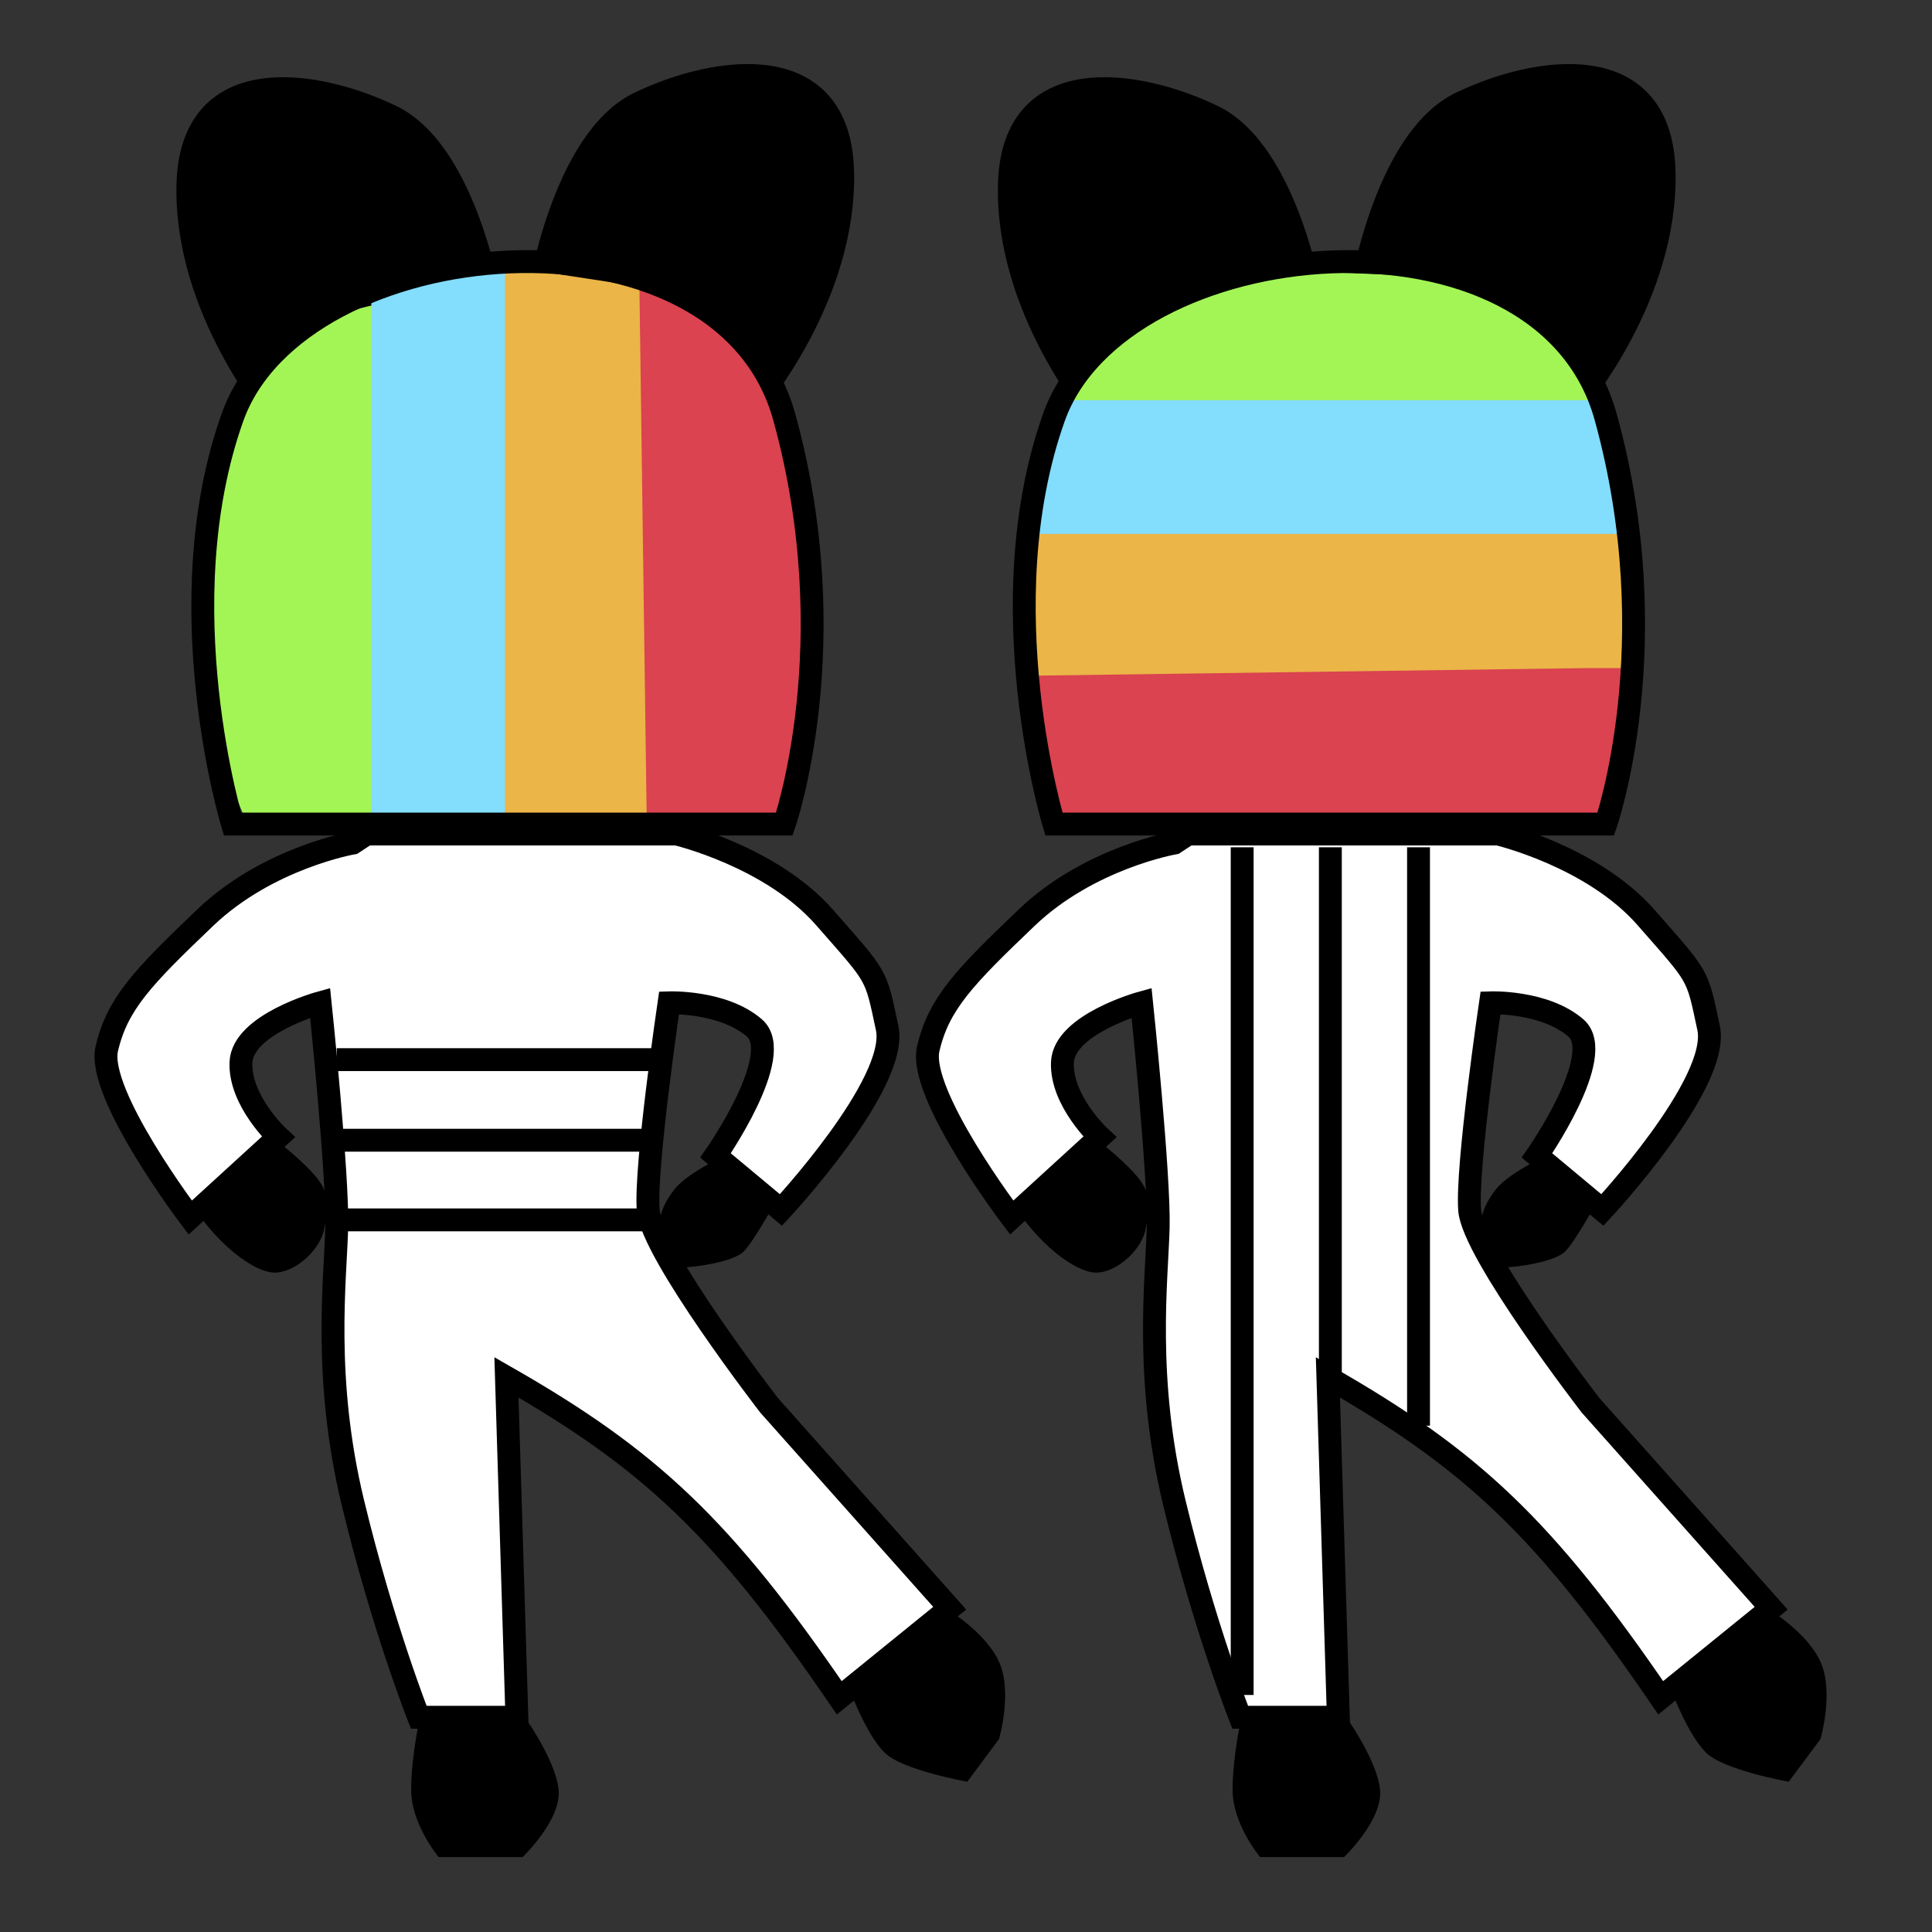 <svg width="2534" height="2534" viewBox="0 0 2534 2534" fill="none" xmlns="http://www.w3.org/2000/svg">
<rect x="0" y="0" width="2534" height="2534" fill="#333333" stroke="none"/>
<path d="M1616.68 2347.48C1616.68 2302.08 1629.12 2247.99 1629.12 2247.99H1762.81C1762.81 2247.99 1806.34 2307.68 1810.07 2347.48C1813.8 2387.27 1762.81 2435.77 1762.81 2435.77H1652.75C1652.75 2435.77 1616.68 2392.87 1616.68 2347.48Z" fill="black"/>
<path d="M2237.88 2298.97C2214.25 2275.97 2193.1 2219.38 2193.1 2219.38L2317.47 2109.32C2317.47 2109.32 2369.7 2139.79 2387.73 2179.59C2405.76 2219.38 2387.73 2280.94 2387.73 2280.94L2346.07 2336.9C2346.07 2336.9 2261.5 2321.98 2237.88 2298.97Z" fill="black"/>
<path d="M1440.71 1669.08C1413.35 1671.56 1357.89 1632.14 1317.59 1561.5L1413.35 1475.69C1413.35 1475.69 1493.57 1532.28 1502.89 1561.5C1512.22 1590.73 1507.25 1583.89 1502.89 1610.63C1498.54 1637.36 1468.07 1666.59 1440.71 1669.08Z" fill="black"/>
<path d="M1961.79 1560.26C1980.44 1536.01 2038.27 1511.14 2038.27 1511.14L2103.56 1560.26C2103.56 1560.26 2066.88 1628.04 2052.58 1641.72C2038.27 1655.4 1988.53 1662.24 1972.98 1662.24C1957.44 1662.24 1937.54 1625.55 1940.65 1611.25C1943.76 1596.95 1943.14 1584.51 1961.79 1560.26Z" fill="black"/>
<path d="M1326.92 1596.95C1326.92 1596.95 1203.8 1434.65 1217.48 1375.58C1231.16 1316.51 1264.74 1281.69 1346.82 1203.34C1428.9 1124.99 1540.2 1105.71 1540.2 1105.71L1558.23 1093.9H1964.9C1964.9 1093.9 2088.64 1123.13 2158.9 1203.34C2229.17 1283.55 2225.44 1275.47 2240.98 1348.22C2256.53 1420.97 2101.7 1587 2101.7 1587L2015.89 1515.49C2015.89 1515.49 2107.92 1383.67 2066.88 1348.22C2025.84 1312.78 1954.95 1315.27 1954.95 1315.27C1954.95 1315.27 1923.24 1530.41 1927.59 1587C1931.94 1643.58 2086.15 1843.18 2086.15 1843.18L2323.06 2109.32L2178.18 2226.84C2025.11 2002.61 1928.69 1913.5 1741.67 1806.5L1755.35 2252.34H1626.63C1626.63 2252.34 1579.38 2132.95 1540.2 1970.66C1501.03 1808.36 1517.19 1679.03 1519.06 1610.63C1520.92 1542.23 1497.3 1315.27 1497.3 1315.27C1497.3 1315.27 1395.32 1343.25 1393.45 1393.61C1391.59 1443.98 1442.58 1491.24 1442.58 1491.24L1326.92 1596.95Z" fill="white" stroke="black" stroke-width="30"/>
<line x1="1860.54" y1="1869.92" x2="1860.54" y2="1111.31" stroke="black" stroke-width="30"/>
<line x1="1744.88" y1="1800.28" x2="1744.88" y2="1111.31" stroke="black" stroke-width="30"/>
<line x1="1629.23" y1="2223.11" x2="1629.23" y2="1111.31" stroke="black" stroke-width="30"/>
<path d="M1438.31 544.218C1438.31 544.218 1320.17 405.553 1323.9 242.638C1327.63 79.723 1489.92 103.974 1590.65 152.475C1691.39 200.977 1722.48 405.553 1722.48 405.553L1438.31 544.218Z" fill="black" stroke="black" stroke-width="30"/>
<path d="M2068.21 526.953C2068.21 526.953 2186.35 388.289 2182.62 225.374C2178.89 62.459 2016.6 86.71 1915.86 135.211C1815.13 183.713 1784.04 388.289 1784.04 388.289L2068.21 526.953Z" fill="black" stroke="black" stroke-width="30"/>
<path d="M1389.9 529.294L2098.77 529.294C2098.77 529.294 2080.12 468.226 1995.55 413.637C1910.98 359.048 1908.93 364.272 1767.34 357.997C1625.76 351.723 1495.61 413.637 1495.61 413.637L1389.9 529.294Z" fill="#A3F556"/>
<path d="M2149.14 712.729L2101.26 524.942L1392.39 524.942L1354.46 712.729L2149.14 712.729Z" fill="#83DDFC"/>
<path d="M2137.32 901.76L2137.32 700.293L1356.33 700.293L1356.33 901.76L2137.32 901.76Z" fill="#EBB548"/>
<path d="M2103.75 1065.92L2142.3 876.266L2080.74 876.266L1354.46 886.215L1374.36 1065.92L1617.49 1081.46L1859.37 1081.46L2103.75 1065.92Z" fill="#DA434F"/>
<path d="M2106.14 1080.84H1382.35C1382.35 1080.84 1294.67 793.565 1382.35 547.327C1470.02 301.09 2024.06 250.101 2106.14 547.327C2188.22 844.554 2106.14 1080.84 2106.14 1080.84Z" stroke="black" stroke-width="30"/>
<path d="M539.265 2347.48C539.265 2302.08 551.701 2247.99 551.701 2247.99H685.391C685.391 2247.99 728.918 2307.68 732.649 2347.48C736.38 2387.27 685.391 2435.77 685.391 2435.77H575.33C575.33 2435.77 539.265 2392.87 539.265 2347.48Z" fill="black"/>
<path d="M1160.46 2298.97C1136.83 2275.97 1115.69 2219.38 1115.69 2219.38L1240.05 2109.32C1240.05 2109.32 1292.28 2139.79 1310.31 2179.59C1328.35 2219.38 1310.31 2280.94 1310.31 2280.94L1268.65 2336.9C1268.65 2336.9 1184.08 2321.98 1160.46 2298.97Z" fill="black"/>
<path d="M363.292 1669.08C335.932 1671.56 280.467 1632.14 240.173 1561.5L335.932 1475.69C335.932 1475.69 416.146 1532.28 425.473 1561.5C434.801 1590.73 429.826 1583.89 425.473 1610.63C421.121 1637.36 390.652 1666.59 363.292 1669.08Z" fill="black"/>
<path d="M884.371 1560.26C903.026 1536.01 960.854 1511.14 960.854 1511.14L1026.14 1560.26C1026.14 1560.26 989.458 1628.04 975.156 1641.72C960.854 1655.4 911.109 1662.24 895.564 1662.24C880.019 1662.24 860.121 1625.55 863.23 1611.25C866.339 1596.95 865.717 1584.51 884.371 1560.26Z" fill="black"/>
<path d="M249.5 1596.95C249.5 1596.95 126.381 1434.65 140.061 1375.58C153.741 1316.51 187.319 1281.69 269.398 1203.34C351.477 1124.99 462.782 1105.71 462.782 1105.71L480.814 1093.9H887.48C887.48 1093.9 1011.22 1123.13 1081.49 1203.34C1151.75 1283.55 1148.02 1275.47 1163.56 1348.22C1179.11 1420.97 1024.28 1587 1024.28 1587L938.469 1515.49C938.469 1515.49 1030.5 1383.67 989.457 1348.22C948.418 1312.78 877.531 1315.27 877.531 1315.27C877.531 1315.27 845.819 1530.41 850.171 1587C854.524 1643.58 1008.73 1843.18 1008.73 1843.18L1245.64 2109.32L1100.76 2226.84C947.691 2002.61 851.271 1913.5 664.249 1806.5L677.929 2252.34H549.214C549.214 2252.34 501.956 2132.95 462.782 1970.66C423.608 1808.36 439.775 1679.03 441.64 1610.63C443.506 1542.23 419.877 1315.27 419.877 1315.27C419.877 1315.27 317.899 1343.25 316.034 1393.61C314.169 1443.98 365.157 1491.24 365.157 1491.24L249.5 1596.95Z" fill="white" stroke="black" stroke-width="30"/>
<line x1="441.64" y1="1389.81" x2="863.229" y2="1389.81" stroke="black" stroke-width="30"/>
<line x1="441.64" y1="1495.52" x2="863.229" y2="1495.52" stroke="black" stroke-width="30"/>
<line x1="441.64" y1="1599.98" x2="863.229" y2="1599.98" stroke="black" stroke-width="30"/>
<path d="M360.891 544.218C360.891 544.218 242.747 405.553 246.478 242.638C250.209 79.723 412.502 103.974 513.235 152.475C613.969 200.977 645.06 405.553 645.06 405.553L360.891 544.218Z" fill="black" stroke="black" stroke-width="30"/>
<path d="M990.787 526.953C990.787 526.953 1108.93 388.289 1105.2 225.374C1101.47 62.459 939.177 86.71 838.443 135.211C737.71 183.713 706.619 388.289 706.619 388.289L990.787 526.953Z" fill="black" stroke="black" stroke-width="30"/>
<path d="M491.385 1070.27V399.958C491.385 399.958 374.677 420.004 320.088 504.577C265.499 589.149 271.774 656.807 265.499 798.387C259.225 939.968 320.088 1070.27 320.088 1070.27H491.385Z" fill="#A3F556"/>
<path d="M664.871 345.238L487.033 378.194V1080.84H674.82L664.871 345.238Z" fill="#83DDFC"/>
<path d="M853.902 378.194L662.384 348.969V1078.98H863.851L853.902 378.194Z" fill="#EBB548"/>
<path d="M992.567 470.223L863.851 370.111L838.357 354.565L848.306 1080.84H1028.01L1072.78 816.572L1043.56 575.931L992.567 470.223Z" fill="#DA434F"/>
<path d="M1028.72 1080.84H304.928C304.928 1080.84 217.253 793.566 304.928 547.328C392.604 301.091 946.639 250.102 1028.72 547.328C1110.8 844.555 1028.72 1080.84 1028.72 1080.84Z" stroke="black" stroke-width="30"/>
</svg>
